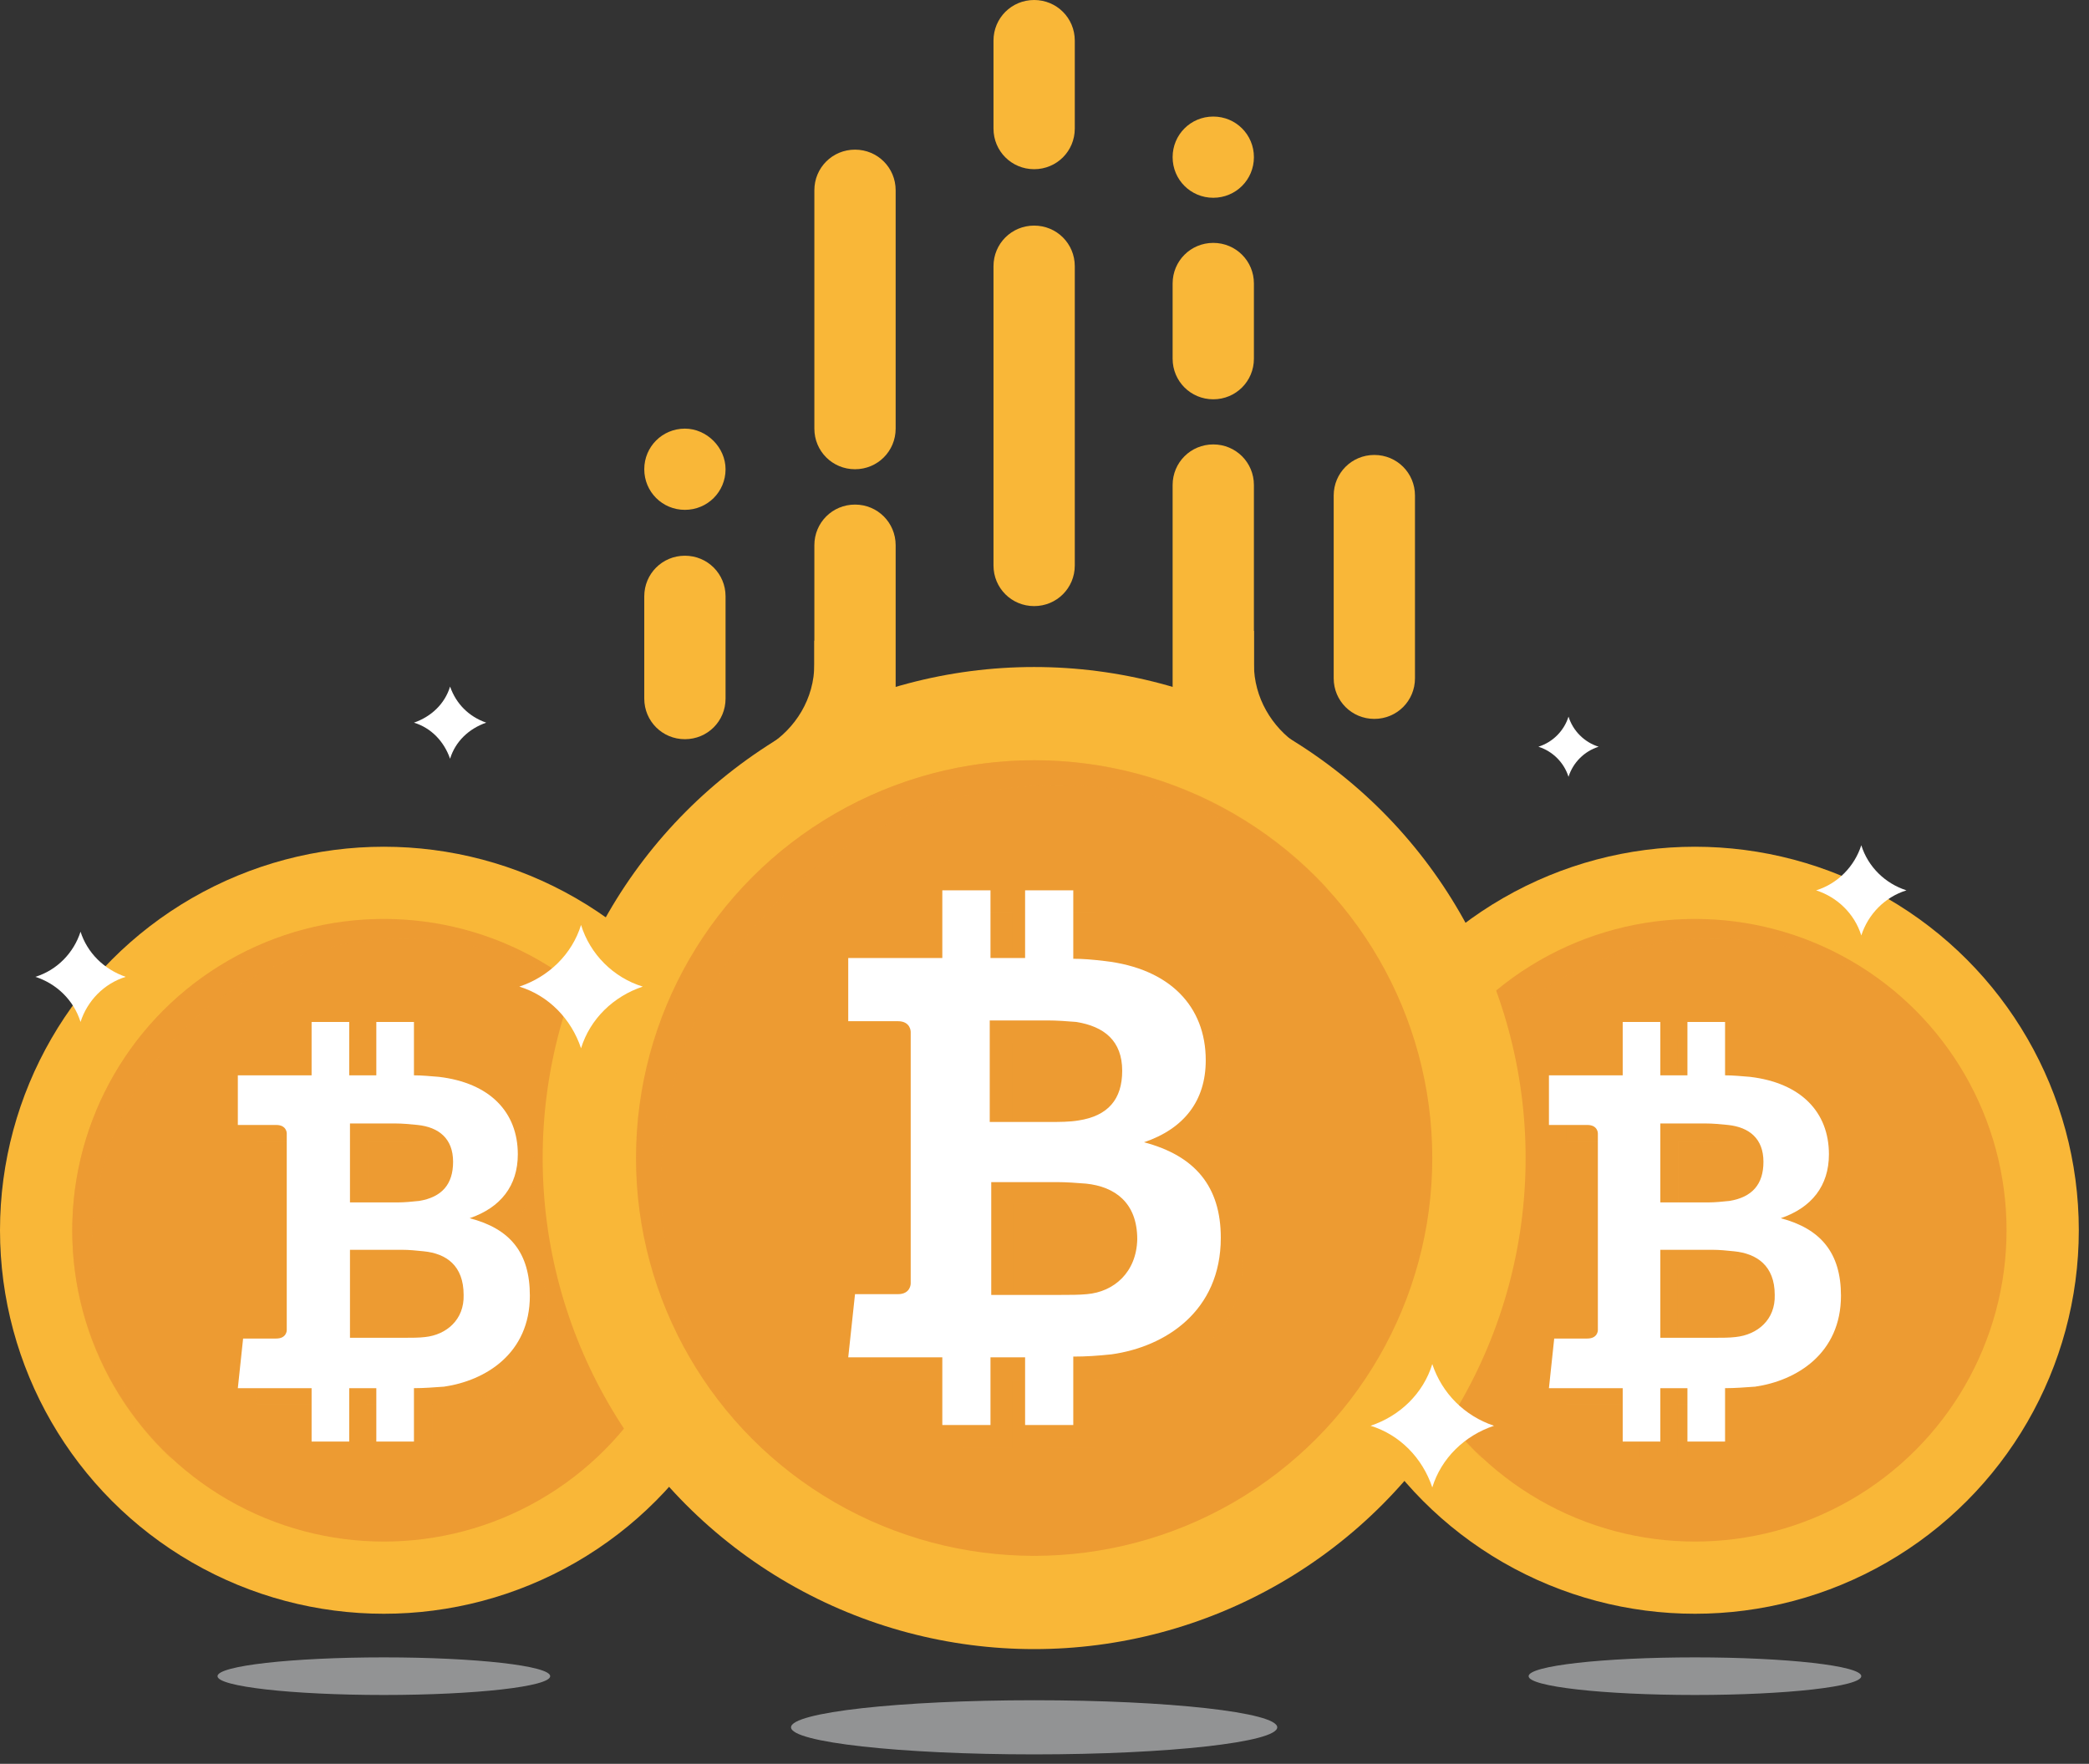 <?xml version="1.0" encoding="UTF-8"?>
<svg width="501px" height="423px" viewBox="0 0 501 423" version="1.1" xmlns="http://www.w3.org/2000/svg" xmlns:xlink="http://www.w3.org/1999/xlink">
    <rect x="0" y="0" width="501" height="423" fill="#333333" stroke="none"/>
    <!-- Generator: Sketch 50.2 (55047) - http://www.bohemiancoding.com/sketch -->
    <title>Untitled 2</title>
    <desc>Created with Sketch.</desc>
    <defs></defs>
    <g id="Page-1" stroke="none" stroke-width="1" fill="none" fill-rule="evenodd">
        <g id="three-bitcoins" fill-rule="nonzero">
            <g id="XMLID_1891_" transform="translate(314.079, 201.983)">
                <g id="XMLID_1907_" fill="#F9B738">
                    <g id="XMLID_1908_">
                        <ellipse id="XMLID_1750_" cx="92.419" cy="93.056" rx="92.058" ry="91.974"></ellipse>
                    </g>
                </g>
                <g id="XMLID_1892_" transform="translate(16.245, 18.034)">
                    <g id="XMLID_1905_" fill="#ED9B32">
                        <ellipse id="XMLID_1749_" cx="76.173" cy="75.022" rx="74.729" ry="74.662"></ellipse>
                    </g>
                    <g id="XMLID_1903_" opacity="0.5" fill="#ED9B32">
                        <path d="M6.137,79.711 C6.137,38.593 39.531,5.05 80.866,5.05 C100.361,5.05 118.051,12.444 131.227,24.707 C117.509,9.738 98.014,0.541 76.173,0.541 C34.838,0.541 1.444,33.904 1.444,75.203 C1.444,97.024 10.83,116.501 25.632,130.207 C13.538,116.862 6.137,99.188 6.137,79.711 Z" id="XMLID_1742_"></path>
                    </g>
                    <g id="XMLID_1898_" opacity="0.5" transform="translate(45.126, 28.855)" fill="#ED9B32">
                        <path d="M55.776,47.43 C63.177,44.905 67.329,39.675 67.329,32.101 C67.329,22.002 60.65,14.968 48.375,13.526 C46.029,13.345 44.404,13.165 42.419,13.165 L42.419,0.361 L33.394,0.361 L33.394,13.165 L26.895,13.165 L26.895,0.361 L17.87,0.361 L17.87,13.165 L0.181,13.165 L0.181,25.068 L9.386,25.068 C11.913,25.068 11.913,27.051 11.913,27.051 L11.913,73.94 C11.913,73.94 11.913,75.924 9.386,75.924 L1.444,75.924 L0.181,87.826 L17.87,87.826 L17.87,100.631 L26.895,100.631 L26.895,87.826 L33.394,87.826 L33.394,100.631 L42.419,100.631 L42.419,87.826 C44.946,87.826 46.931,87.646 49.639,87.466 C59.567,86.023 70.217,79.531 70.217,65.644 C70.217,55.726 65.343,49.955 55.776,47.43 Z M51.625,33.904 C51.625,39.315 48.917,42.38 43.502,43.282 C41.697,43.462 40.072,43.643 38.267,43.643 L27.076,43.643 L27.076,24.707 L37.906,24.707 C39.711,24.707 41.516,24.887 43.321,25.068 C48.195,25.609 51.625,28.314 51.625,33.904 Z M44.946,75.744 C43.502,75.924 41.697,75.924 39.892,75.924 L26.895,75.924 L26.895,54.824 L39.35,54.824 C41.155,54.824 42.78,55.004 44.585,55.185 C50,55.726 54.152,58.611 54.152,65.644 C54.332,71.776 50.181,75.383 44.946,75.744 Z" id="XMLID_1899_"></path>
                    </g>
                    <g id="XMLID_1893_" transform="translate(39.711, 23.444)" fill="#FFFFFF">
                        <path d="M57.04,48.692 C64.44,46.168 68.592,40.938 68.592,33.363 C68.592,23.264 61.913,16.231 49.639,14.788 C47.292,14.608 45.668,14.427 43.682,14.427 L43.682,1.623 L34.657,1.623 L34.657,14.427 L28.159,14.427 L28.159,1.623 L19.134,1.623 L19.134,14.427 L1.444,14.427 L1.444,26.33 L10.65,26.33 C13.177,26.33 13.177,28.314 13.177,28.314 L13.177,75.563 C13.177,75.563 13.177,77.547 10.65,77.547 L2.708,77.547 L1.444,89.45 L19.134,89.45 L19.134,102.254 L28.159,102.254 L28.159,89.45 L34.657,89.45 L34.657,102.254 L43.682,102.254 L43.682,89.45 C46.209,89.45 48.195,89.269 50.903,89.089 C60.83,87.646 71.48,81.154 71.48,67.268 C71.48,56.988 66.606,51.217 57.04,48.692 Z M52.888,35.167 C52.888,40.577 50.181,43.643 44.765,44.544 C42.96,44.725 41.336,44.905 39.531,44.905 L28.159,44.905 L28.159,25.969 L38.989,25.969 C40.794,25.969 42.599,26.15 44.404,26.33 C49.458,26.871 52.888,29.576 52.888,35.167 Z M46.209,77.186 C44.765,77.367 42.96,77.367 41.155,77.367 L28.159,77.367 L28.159,56.267 L40.614,56.267 C42.419,56.267 44.043,56.447 45.848,56.627 C51.264,57.168 55.596,60.054 55.596,67.087 C55.776,73.038 51.444,76.645 46.209,77.186 Z" id="XMLID_1894_"></path>
                    </g>
                </g>
            </g>
            <g id="XMLID_1870_" transform="translate(0, 201.983)">
                <g id="XMLID_1888_" fill="#F9B738">
                    <g id="XMLID_1889_">
                        <ellipse id="XMLID_1722_" cx="92.058" cy="93.056" rx="92.058" ry="91.974"></ellipse>
                    </g>
                </g>
                <g id="XMLID_1872_" transform="translate(16.245, 18.034)">
                    <g id="XMLID_1886_" fill="#ED9B32">
                        <ellipse id="XMLID_1718_" cx="75.812" cy="75.022" rx="74.729" ry="74.662"></ellipse>
                    </g>
                    <g id="XMLID_1884_" opacity="0.5" fill="#ED9B32">
                        <path d="M5.776,79.711 C5.776,38.593 39.17,5.05 80.505,5.05 C100,5.05 117.69,12.444 130.866,24.707 C117.148,9.738 97.653,0.541 75.812,0.541 C34.477,0.541 1.083,33.904 1.083,75.203 C1.083,97.024 10.469,116.501 25.271,130.207 C13.177,116.862 5.776,99.188 5.776,79.711 Z" id="XMLID_1716_"></path>
                    </g>
                    <g id="XMLID_1879_" opacity="0.5" transform="translate(45.126, 28.855)" fill="#ED9B32">
                        <path d="M55.415,47.43 C62.816,44.905 66.968,39.675 66.968,32.101 C66.968,22.002 60.289,14.968 48.014,13.526 C45.668,13.345 44.043,13.165 42.058,13.165 L42.058,0.361 L33.032,0.361 L33.032,13.165 L26.534,13.165 L26.534,0.361 L17.509,0.361 L17.509,13.165 L0,13.165 L0,25.068 L9.206,25.068 C11.733,25.068 11.733,27.051 11.733,27.051 L11.733,73.94 C11.733,73.94 11.733,75.924 9.206,75.924 L1.264,75.924 L0,87.826 L17.69,87.826 L17.69,100.631 L26.715,100.631 L26.715,87.826 L33.213,87.826 L33.213,100.631 L42.238,100.631 L42.238,87.826 C44.765,87.826 46.751,87.646 49.458,87.466 C59.386,86.023 70.036,79.531 70.036,65.644 C69.856,55.726 64.982,49.955 55.415,47.43 Z M51.444,33.904 C51.444,39.315 48.736,42.38 43.321,43.282 C41.516,43.462 39.892,43.643 38.087,43.643 L26.895,43.643 L26.895,24.707 L37.726,24.707 C39.531,24.707 41.336,24.887 43.141,25.068 C47.834,25.609 51.444,28.314 51.444,33.904 Z M44.585,75.744 C43.141,75.924 41.336,75.924 39.531,75.924 L26.534,75.924 L26.534,54.824 L38.989,54.824 C40.794,54.824 42.419,55.004 44.224,55.185 C49.639,55.726 53.791,58.611 53.791,65.644 C54.152,71.776 49.819,75.383 44.585,75.744 Z" id="XMLID_1880_"></path>
                    </g>
                    <g id="XMLID_1874_" transform="translate(39.711, 23.444)" fill="#FFFFFF">
                        <path d="M56.679,48.692 C64.079,46.168 68.231,40.938 68.231,33.363 C68.231,23.264 61.552,16.231 49.278,14.788 C46.931,14.608 45.307,14.427 43.321,14.427 L43.321,1.623 L34.296,1.623 L34.296,14.427 L27.798,14.427 L27.798,1.623 L18.773,1.623 L18.773,14.427 L1.083,14.427 L1.083,26.33 L10.289,26.33 C12.816,26.33 12.816,28.314 12.816,28.314 L12.816,75.563 C12.816,75.563 12.816,77.547 10.289,77.547 L2.347,77.547 L1.083,89.45 L18.773,89.45 L18.773,102.254 L27.798,102.254 L27.798,89.45 L34.296,89.45 L34.296,102.254 L43.321,102.254 L43.321,89.45 C45.848,89.45 47.834,89.269 50.542,89.089 C60.469,87.646 71.119,81.154 71.119,67.268 C71.119,56.988 66.426,51.217 56.679,48.692 Z M52.708,35.167 C52.708,40.577 50,43.643 44.585,44.544 C42.78,44.725 41.155,44.905 39.35,44.905 L27.978,44.905 L27.978,25.969 L38.809,25.969 C40.614,25.969 42.419,26.15 44.224,26.33 C49.278,26.871 52.708,29.576 52.708,35.167 Z M46.029,77.186 C44.585,77.367 42.78,77.367 40.975,77.367 L27.978,77.367 L27.978,56.267 L40.433,56.267 C42.238,56.267 43.863,56.447 45.668,56.627 C51.083,57.168 55.235,60.054 55.235,67.087 C55.415,73.038 51.083,76.645 46.029,77.186 Z" id="XMLID_1875_"></path>
                    </g>
                </g>
            </g>
            <g id="XMLID_1786_" transform="translate(129.964, 0)">
                <g id="XMLID_1831_" transform="translate(0, 158.701)">
                    <g id="XMLID_1861_" fill="#F9B738">
                        <g id="XMLID_1865_">
                            <ellipse id="XMLID_1698_" cx="118.051" cy="119.026" rx="117.87" ry="117.763"></ellipse>
                        </g>
                    </g>
                    <g id="XMLID_1837_" transform="translate(21.661, 23.444)">
                        <g id="XMLID_1858_" fill="#ED9B32">
                            <ellipse id="XMLID_1696_" cx="96.39" cy="95.581" rx="95.487" ry="95.401"></ellipse>
                        </g>
                        <g id="XMLID_1853_" opacity="0.5" fill="#ED9B32">
                            <path d="M6.859,101.532 C6.859,48.873 49.639,6.132 102.347,6.132 C127.256,6.132 149.819,15.69 166.968,31.199 C149.458,12.083 124.368,0.18 96.57,0.18 C43.863,0.18 1.083,42.921 1.083,95.581 C1.083,123.354 12.996,148.421 32.13,165.915 C16.245,148.962 6.859,126.42 6.859,101.532 Z" id="XMLID_1693_"></path>
                        </g>
                        <g id="XMLID_1846_" opacity="0.5" transform="translate(55.957, 36.068)" fill="#ED9B32">
                            <path d="M72.022,61.136 C81.588,57.89 86.823,51.217 86.823,41.479 C86.823,28.494 78.159,19.657 62.635,17.674 C59.747,17.313 57.401,17.132 55.054,17.132 L55.054,0.721 L43.502,0.721 L43.502,16.952 L35.199,16.952 L35.199,0.721 L23.646,0.721 L23.646,16.952 L1.083,16.952 L1.083,32.101 L12.996,32.101 C16.065,32.101 16.065,34.626 16.065,34.626 L16.065,95.04 C16.065,95.04 16.065,97.565 12.996,97.565 L2.708,97.565 L1.083,112.714 L23.646,112.714 L23.646,128.944 L35.199,128.944 L35.199,112.714 L43.502,112.714 L43.502,128.944 L55.054,128.944 L55.054,112.533 C58.123,112.533 60.83,112.353 64.26,111.992 C77.076,110.189 90.433,101.713 90.433,84.039 C90.433,71.776 84.296,64.202 72.022,61.136 Z M66.968,43.823 C66.968,50.676 63.538,54.644 56.498,55.726 C54.332,56.086 51.986,56.086 49.639,56.086 L35.199,56.086 L35.199,31.74 L49.097,31.74 C51.264,31.74 53.791,31.921 55.957,32.101 C62.455,33.183 66.968,36.609 66.968,43.823 Z M58.303,97.385 C56.498,97.565 54.152,97.565 51.986,97.565 L35.379,97.565 L35.379,70.514 L51.264,70.514 C53.43,70.514 55.776,70.694 58.123,70.874 C64.982,71.596 70.397,75.383 70.397,84.22 C70.397,92.335 64.982,96.844 58.303,97.385 Z" id="XMLID_1847_"></path>
                        </g>
                        <g id="XMLID_1838_" transform="translate(50.542, 30.658)" fill="#FFFFFF">
                            <path d="M72.202,61.136 C81.769,57.89 87.004,51.217 87.004,41.479 C87.004,28.494 78.339,19.477 62.816,17.674 C59.747,17.313 57.581,17.132 55.235,17.132 L55.235,0.721 L43.682,0.721 L43.682,16.952 L35.379,16.952 L35.379,0.721 L23.827,0.721 L23.827,16.952 L1.264,16.952 L1.264,32.101 L13.177,32.101 C16.245,32.101 16.245,34.626 16.245,34.626 L16.245,95.04 C16.245,95.04 16.245,97.565 13.177,97.565 L2.888,97.565 L1.264,112.714 L23.827,112.714 L23.827,128.944 L35.379,128.944 L35.379,112.714 L43.682,112.714 L43.682,128.944 L55.235,128.944 L55.235,112.533 C58.303,112.533 61.011,112.353 64.44,111.992 C77.256,110.189 90.614,101.713 90.614,84.039 C90.614,71.776 84.477,64.382 72.202,61.136 Z M66.968,44.003 C66.968,50.856 63.538,54.824 56.498,55.906 C54.332,56.267 51.986,56.267 49.639,56.267 L35.199,56.267 L35.199,31.921 L49.097,31.921 C51.264,31.921 53.791,32.101 55.957,32.281 C62.635,33.363 66.968,36.79 66.968,44.003 Z M58.484,97.565 C56.679,97.745 54.332,97.745 52.166,97.745 L35.56,97.745 L35.56,70.694 L51.444,70.694 C53.61,70.694 55.957,70.874 58.303,71.055 C65.162,71.776 70.578,75.563 70.578,84.4 C70.397,92.335 64.982,97.024 58.484,97.565 Z" id="XMLID_1840_"></path>
                        </g>
                    </g>
                </g>
                <g id="XMLID_1788_" transform="translate(23.466, 0)" fill="#F9B738">
                    <g id="XMLID_1797_">
                        <g id="XMLID_1829_" transform="translate(126.354, 106.402)">
                            <path d="M20.939,68.35 C20.939,73.76 16.606,78.088 11.191,78.088 C5.776,78.088 1.444,73.76 1.444,68.35 L1.444,9.919 C1.444,4.509 5.776,0.18 11.191,0.18 C16.606,0.18 20.939,4.509 20.939,9.919 L20.939,68.35 Z" id="XMLID_1678_"></path>
                        </g>
                        <g id="XMLID_1825_" transform="translate(84.838, 54.103)">
                            <path d="M19.495,81.515 C19.495,86.925 15.162,91.253 9.747,91.253 C4.332,91.253 0,86.925 0,81.515 L0,9.738 C0,4.328 4.332,0 9.747,0 C15.162,0 19.495,4.328 19.495,9.738 L19.495,81.515 Z" id="XMLID_1675_"></path>
                        </g>
                        <g id="XMLID_1822_" transform="translate(41.516, 34.265)">
                            <path d="M19.856,68.53 C19.856,73.94 15.523,78.268 10.108,78.268 C4.693,78.268 0.361,73.94 0.361,68.53 L0.361,11.362 C0.361,5.951 4.693,1.623 10.108,1.623 C15.523,1.623 19.856,5.951 19.856,11.362 L19.856,68.53 Z" id="XMLID_1673_"></path>
                        </g>
                        <g id="XMLID_1818_" transform="translate(84.838, 0)">
                            <path d="M19.495,30.838 C19.495,36.249 15.162,40.577 9.747,40.577 C4.332,40.577 0,36.249 0,30.838 L0,9.738 C0,4.328 4.332,0 9.747,0 C15.162,0 19.495,4.328 19.495,9.738 L19.495,30.838 Z" id="XMLID_1672_"></path>
                        </g>
                        <g id="XMLID_1814_" transform="translate(41.516, 120.829)">
                            <path d="M19.856,53.922 C19.856,59.332 15.523,63.661 10.108,63.661 C4.693,63.661 0.361,59.332 0.361,53.922 L0.361,9.919 C0.361,4.509 4.693,0.18 10.108,0.18 C15.523,0.18 19.856,4.509 19.856,9.919 L19.856,53.922 Z" id="XMLID_1670_"></path>
                        </g>
                        <g id="XMLID_1812_" transform="translate(0, 131.65)">
                            <path d="M20.578,35.888 C20.578,41.298 16.245,45.626 10.83,45.626 C5.415,45.626 1.083,41.298 1.083,35.888 L1.083,11.362 C1.083,5.951 5.415,1.623 10.83,1.623 C16.245,1.623 20.578,5.951 20.578,11.362 L20.578,35.888 Z" id="XMLID_1669_"></path>
                        </g>
                        <g id="XMLID_1808_" transform="translate(126.354, 57.709)">
                            <path d="M20.939,28.314 C20.939,33.724 16.606,38.052 11.191,38.052 C5.776,38.052 1.444,33.724 1.444,28.314 L1.444,10.279 C1.444,4.869 5.776,0.541 11.191,0.541 C16.606,0.541 20.939,4.869 20.939,10.279 L20.939,28.314 Z" id="XMLID_1667_"></path>
                        </g>
                        <g id="XMLID_1805_" transform="translate(126.354, 27.051)">
                            <path d="M20.939,10.64 C20.939,16.05 16.606,20.379 11.191,20.379 C5.776,20.379 1.444,16.05 1.444,10.64 C1.444,5.23 5.776,0.902 11.191,0.902 C16.606,0.902 20.939,5.23 20.939,10.64 Z" id="XMLID_1664_"></path>
                        </g>
                        <g id="XMLID_1802_" transform="translate(0, 102.795)">
                            <path d="M20.578,9.738 C20.578,15.149 16.245,19.477 10.83,19.477 C5.415,19.477 1.083,15.149 1.083,9.738 C1.083,4.328 5.415,0 10.83,0 C16.065,0 20.578,4.509 20.578,9.738 Z" id="XMLID_1662_"></path>
                        </g>
                        <g id="XMLID_1798_" transform="translate(166.065, 108.205)">
                            <path d="M19.856,54.463 C19.856,59.874 15.523,64.202 10.108,64.202 C4.693,64.202 0.361,59.874 0.361,54.463 L0.361,10.64 C0.361,5.23 4.693,0.902 10.108,0.902 C15.523,0.902 19.856,5.23 19.856,10.64 L19.856,54.463 Z" id="XMLID_1661_"></path>
                        </g>
                    </g>
                    <g id="XMLID_1791_" transform="translate(30.686, 153.291)">
                        <path d="M11.191,0.361 L11.191,5.951 C11.191,14.247 6.679,21.461 0,25.609 L0,27.051 L13.899,27.051 L13.899,0.361 L11.191,0.361 Z" id="XMLID_1659_"></path>
                    </g>
                    <g id="XMLID_1789_" transform="translate(144.404, 149.684)">
                        <path d="M2.888,9.558 L2.888,1.623 L0,1.623 L0,30.658 L13.357,30.658 L13.357,28.855 C7.22,24.707 2.888,17.674 2.888,9.558 Z" id="XMLID_1657_"></path>
                    </g>
                </g>
            </g>
            <g id="XMLID_1783_" transform="translate(124.549, 221.821)" fill="#FFFFFF">
                <path d="M14.801,0 C12.635,7.033 7.04,12.444 0,14.788 C7.04,16.952 12.455,22.543 14.801,29.576 C16.968,22.543 22.563,17.132 29.603,14.788 C22.563,12.624 16.968,7.033 14.801,0 Z" id="XMLID_1655_"></path>
            </g>
            <g id="XMLID_1780_" transform="translate(328.52, 326.419)" fill="#FFFFFF">
                <path d="M14.982,0.721 C12.816,7.755 7.22,13.165 0.181,15.509 C7.22,17.674 12.635,23.264 14.982,30.297 C17.148,23.264 22.744,17.854 29.783,15.509 C22.744,13.165 17.329,7.755 14.982,0.721 Z" id="XMLID_1652_"></path>
            </g>
            <g id="XMLID_1777_" transform="translate(435.018, 201.983)" fill="#FFFFFF">
                <path d="M11.372,0.721 C9.747,5.771 5.776,9.919 0.542,11.542 C5.596,13.165 9.747,17.132 11.372,22.362 C12.996,17.313 16.968,13.165 22.202,11.542 C17.148,9.919 12.996,5.951 11.372,0.721 Z" id="XMLID_1650_"></path>
            </g>
            <g id="XMLID_1773_" transform="translate(368.231, 171.325)" fill="#FFFFFF">
                <path d="M7.942,0.541 C6.859,3.968 4.152,6.673 0.722,7.755 C4.152,8.837 6.859,11.542 7.942,14.968 C9.025,11.542 11.733,8.837 15.162,7.755 C11.733,6.673 9.025,3.968 7.942,0.541 Z" id="XMLID_1649_"></path>
            </g>
            <g id="XMLID_1769_" transform="translate(7.22, 221.821)" fill="#FFFFFF">
                <path d="M12.094,1.623 C10.469,6.673 6.498,10.821 1.264,12.444 C6.318,14.067 10.469,18.034 12.094,23.264 C13.718,18.215 17.69,14.067 22.924,12.444 C17.69,10.64 13.718,6.673 12.094,1.623 Z" id="XMLID_1647_"></path>
            </g>
            <g id="XMLID_1766_" transform="translate(99.278, 164.111)" fill="#FFFFFF">
                <path d="M8.664,0.541 C7.401,4.689 4.152,7.755 0,9.197 C4.152,10.46 7.22,13.706 8.664,17.854 C9.928,13.706 13.177,10.64 17.329,9.197 C13.177,7.755 10.108,4.689 8.664,0.541 Z" id="XMLID_1646_"></path>
            </g>
            <g id="XMLID_1759_" opacity="0.7" transform="translate(189.531, 407.573)" fill="#BABCBE">
                <g id="XMLID_1760_">
                    <ellipse id="XMLID_1644_" cx="58.484" cy="6.673" rx="58.303" ry="6.492"></ellipse>
                </g>
            </g>
            <g id="XMLID_1756_" opacity="0.7" transform="translate(366.426, 396.752)" fill="#BABCBE">
                <g id="XMLID_1757_">
                    <ellipse id="XMLID_1640_" cx="40.072" cy="5.23" rx="39.892" ry="4.509"></ellipse>
                </g>
            </g>
            <g id="XMLID_1752_" opacity="0.7" transform="translate(50.542, 396.752)" fill="#BABCBE">
                <g id="XMLID_1754_">
                    <ellipse id="XMLID_1639_" cx="41.516" cy="5.23" rx="39.892" ry="4.509"></ellipse>
                </g>
            </g>
        </g>
    </g>
</svg>